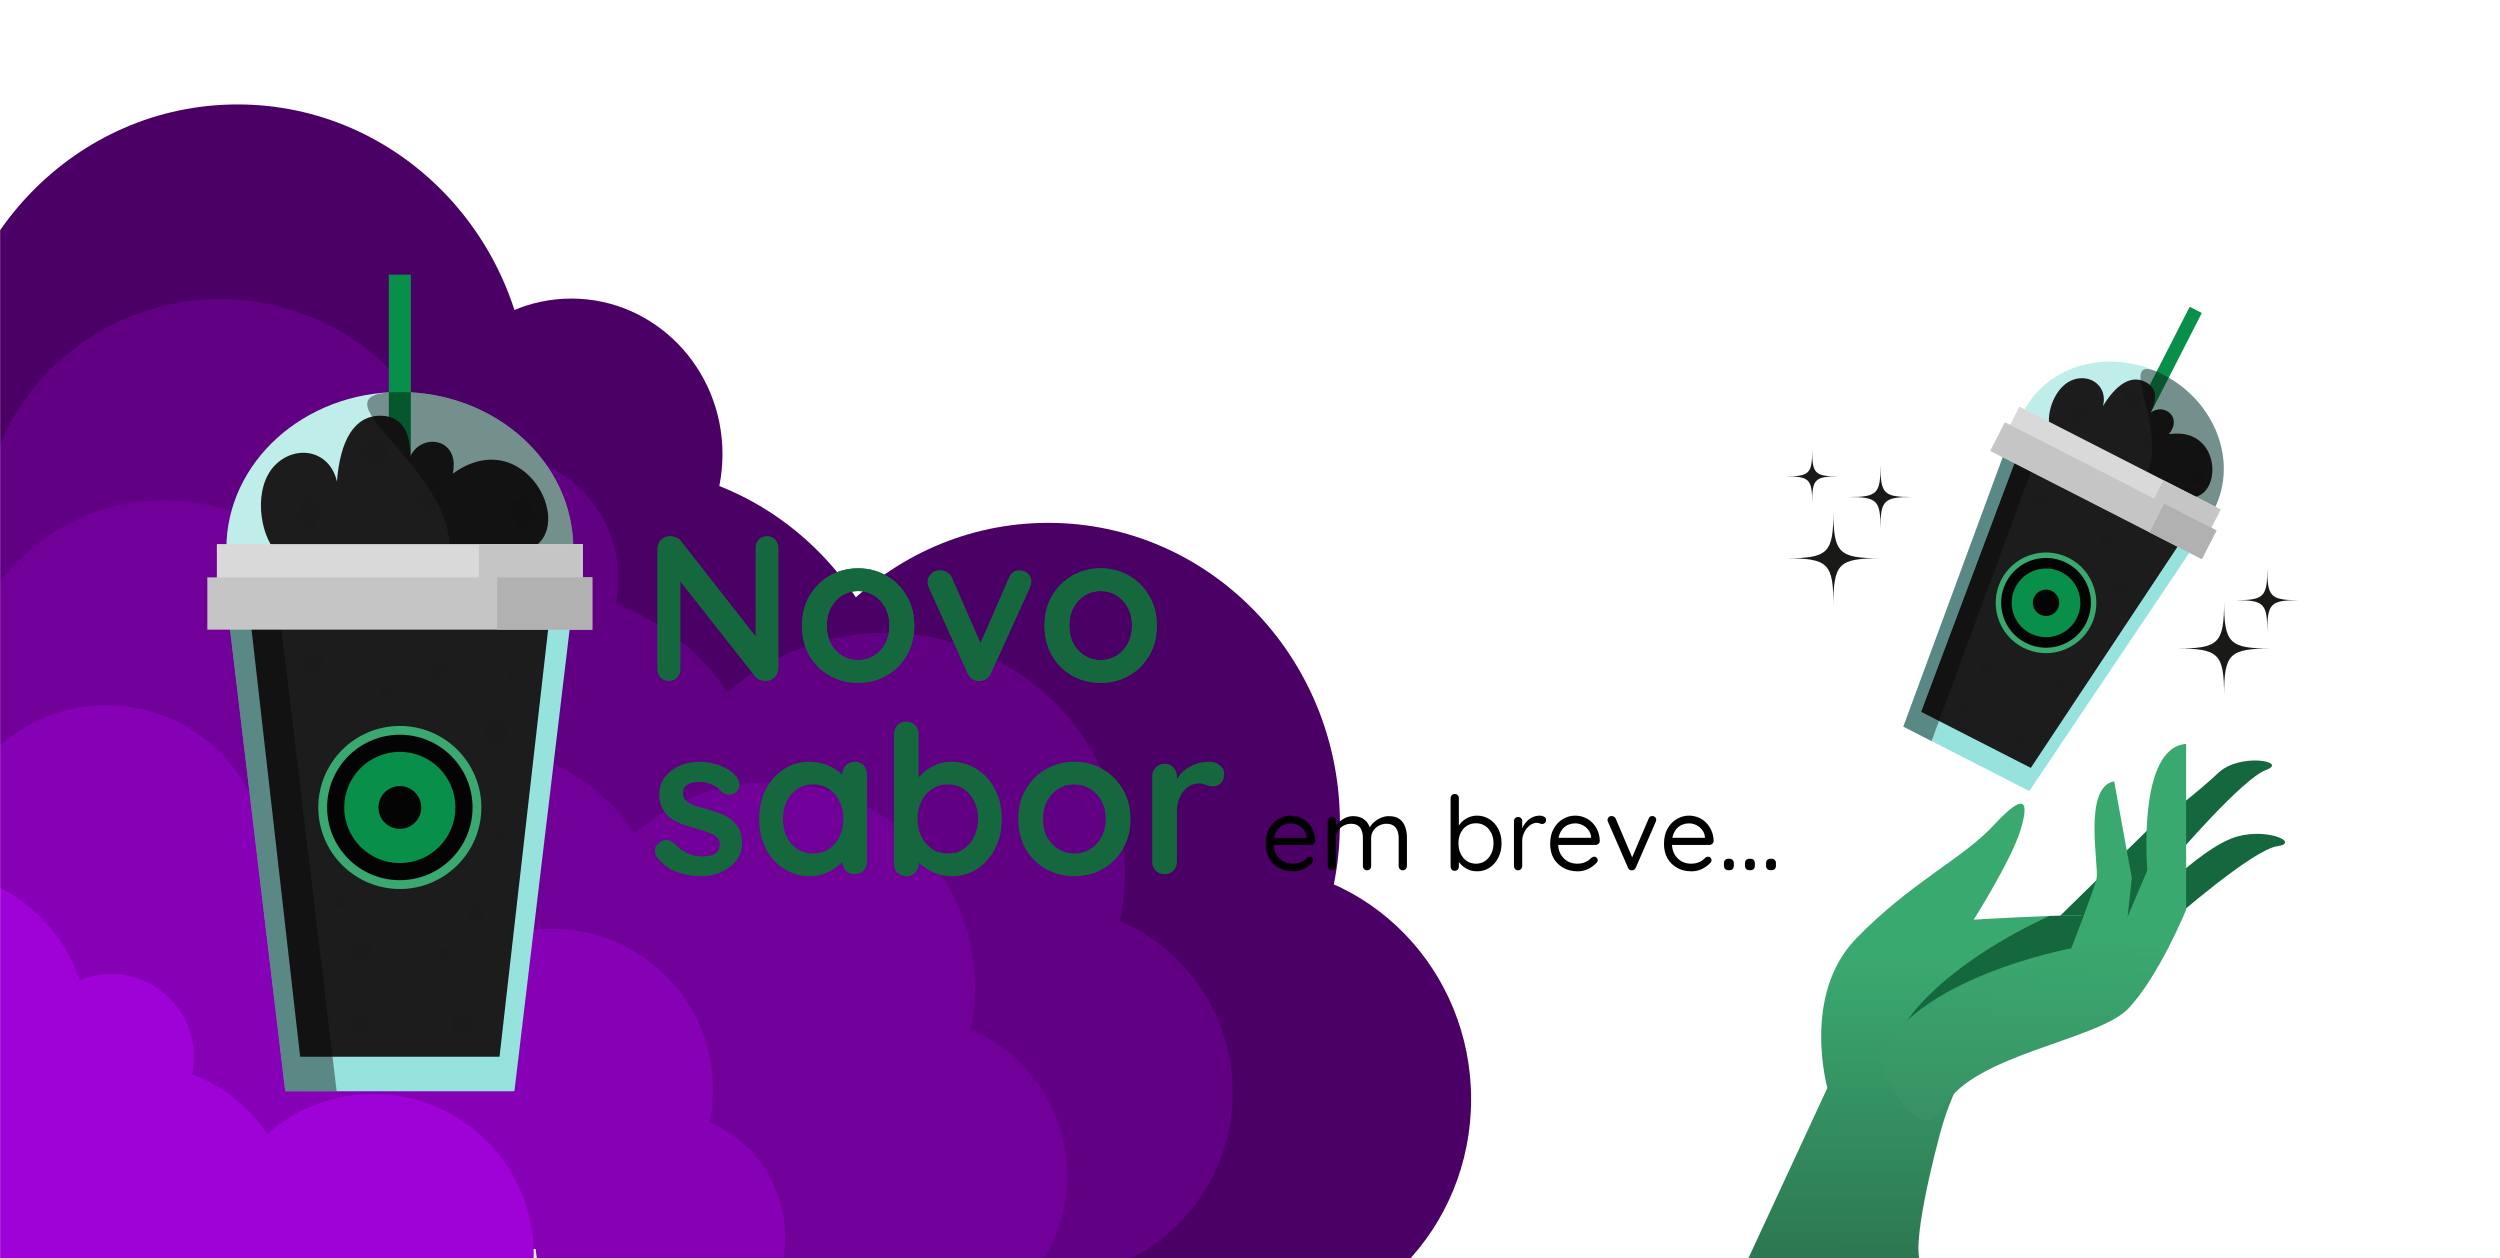 <svg width="1939" height="976" viewBox="0 0 1939 976" fill="none" xmlns="http://www.w3.org/2000/svg">
<mask id="mask0_50_2005" style="mask-type:alpha" maskUnits="userSpaceOnUse" x="0" y="0" width="1939" height="976">
<path d="M0 178H1939V976H0V178Z" fill="#F0E7C3"/>
<path d="M0 0H593.819V322H0V0Z" fill="#D9D9D9"/>
</mask>
<g mask="url(#mask0_50_2005)">
<ellipse cx="184.242" cy="313.872" rx="226.242" ry="232.872" fill="#4B0065"/>
<ellipse cx="476.812" cy="594.442" rx="226.242" ry="232.872" fill="#4B0065"/>
<path d="M1039.24 638.397C1039.24 767.009 937.945 871.27 812.995 871.27C688.045 871.27 586.753 767.009 586.753 638.397C586.753 509.785 688.045 405.525 812.995 405.525C937.945 405.525 1039.24 509.785 1039.24 638.397Z" fill="#4B0065"/>
<path d="M1141 852.565C1141 952.769 1062.08 1034 964.731 1034C867.381 1034 788.462 952.769 788.462 852.565C788.462 752.362 867.381 671.131 964.731 671.131C1062.08 671.131 1141 752.362 1141 852.565Z" fill="#4B0065"/>
<path d="M560.363 352.217C560.363 418.847 507.886 472.861 443.153 472.861C378.42 472.861 325.944 418.847 325.944 352.217C325.944 285.587 378.42 231.572 443.153 231.572C507.886 231.572 560.363 285.587 560.363 352.217Z" fill="#4B0065"/>
<circle cx="170.698" cy="417.698" r="185.698" fill="#610083"/>
<circle cx="410.838" cy="641.431" r="185.698" fill="#610083"/>
<path d="M872.473 676.482C872.473 779.041 789.333 862.18 686.775 862.18C584.217 862.18 501.077 779.041 501.077 676.482C501.077 573.924 584.217 490.784 686.775 490.784C789.333 490.784 872.473 573.924 872.473 676.482Z" fill="#610083"/>
<path d="M956 847.265C956 927.17 891.224 991.945 811.32 991.945C731.415 991.945 666.639 927.17 666.639 847.265C666.639 767.36 731.415 702.584 811.32 702.584C891.224 702.584 956 767.36 956 847.265Z" fill="#610083"/>
<path d="M479.416 448.275C479.416 501.407 436.344 544.48 383.211 544.48C330.079 544.48 287.006 501.407 287.006 448.275C287.006 395.142 330.079 352.07 383.211 352.07C436.344 352.07 479.416 395.142 479.416 448.275Z" fill="#610083"/>
<circle cx="127.077" cy="547.077" r="159.077" fill="#700098"/>
<circle cx="360.79" cy="735.735" r="159.077" fill="#700098"/>
<path d="M756.246 765.761C756.246 853.617 685.025 924.838 597.169 924.838C509.314 924.838 438.093 853.617 438.093 765.761C438.093 677.906 509.314 606.685 597.169 606.685C685.025 606.685 756.246 677.906 756.246 765.761Z" fill="#700098"/>
<path d="M827.798 912.061C827.798 980.51 772.309 1036 703.859 1036C635.409 1036 579.92 980.51 579.92 912.061C579.92 843.611 635.409 788.122 703.859 788.122C772.309 788.122 827.798 843.611 827.798 912.061Z" fill="#700098"/>
<path d="M419.537 570.27C419.537 615.785 382.64 652.683 337.124 652.683C291.609 652.683 254.711 615.785 254.711 570.27C254.711 524.754 291.609 487.857 337.124 487.857C382.64 487.857 419.537 524.754 419.537 570.27Z" fill="#700098"/>
<circle cx="82.5" cy="671.5" r="124.5" fill="#8600B6"/>
<circle cx="243.5" cy="821.5" r="124.5" fill="#8600B6"/>
<path d="M553 845C553 913.759 497.259 969.5 428.5 969.5C359.741 969.5 304 913.759 304 845C304 776.241 359.741 720.5 428.5 720.5C497.259 720.5 553 776.241 553 845Z" fill="#8600B6"/>
<path d="M609 959.5C609 1013.07 565.572 1056.5 512 1056.5C458.428 1056.5 415 1013.07 415 959.5C415 905.928 458.428 862.5 512 862.5C565.572 862.5 609 905.928 609 959.5Z" fill="#8600B6"/>
<path d="M289.478 692C289.478 727.622 260.6 756.5 224.978 756.5C189.355 756.5 160.478 727.622 160.478 692C160.478 656.378 189.355 627.5 224.978 627.5C260.6 627.5 289.478 656.378 289.478 692Z" fill="#8600B6"/>
<circle cx="-56.5" cy="799.5" r="124.5" fill="#9F02D7"/>
<circle cx="104.5" cy="949.5" r="124.5" fill="#9F02D7"/>
<path d="M414 973C414 1041.76 358.259 1097.5 289.5 1097.5C220.741 1097.5 165 1041.76 165 973C165 904.241 220.741 848.5 289.5 848.5C358.259 848.5 414 904.241 414 973Z" fill="#9F02D7"/>
<path d="M150.478 820C150.478 855.622 121.6 884.5 85.978 884.5C50.355 884.5 21.478 855.622 21.478 820C21.478 784.378 50.355 755.5 85.978 755.5C121.6 755.5 150.478 784.378 150.478 820Z" fill="#9F02D7"/>
</g>
<path fill-rule="evenodd" clip-rule="evenodd" d="M175.562 425.692C175.562 358.508 235.797 304.049 310.109 304.049C384.422 304.049 444.657 358.512 444.657 425.692" fill="#BFEEEA"/>
<path d="M318.648 213.047L301.568 213.047L301.568 581.67L318.648 581.67L318.648 213.047Z" fill="#088F4A"/>
<path fill-rule="evenodd" clip-rule="evenodd" d="M214.034 427.985C201.205 413.602 196.336 378.385 213.118 361.012C229.095 344.483 255.726 348.866 261.338 373.529C263.742 341.677 274.801 321.863 295.815 322.464C308.28 322.822 318.267 330.408 318.267 354.04C326.694 335.3 357.124 339.601 351.138 367.366C411.267 324.219 455.213 423.583 399.883 428.721" fill="#1C1C1C"/>
<path d="M302.28 353.229C303.407 354.927 302.928 357.214 301.229 358.334L293.531 363.397C291.826 364.517 289.543 364.041 288.423 362.342L279.818 349.253C278.698 347.552 279.171 345.268 280.869 344.148L288.567 339.085C290.272 337.965 292.556 338.438 293.673 340.14L302.28 353.229Z" fill="#1B1B1B"/>
<path d="M416.652 401.426C417.477 403.282 416.639 405.464 414.783 406.288L406.353 410.027C404.493 410.852 402.318 410.011 401.487 408.151L395.136 393.83C394.312 391.967 395.153 389.789 397.009 388.964L405.436 385.229C407.296 384.404 409.474 385.245 410.298 387.108L416.652 401.426Z" fill="#1B1B1B"/>
<path d="M245.239 407.113C244.684 409.074 242.65 410.211 240.692 409.659L231.822 407.152C229.864 406.597 228.727 404.56 229.279 402.599L233.54 387.522C234.095 385.564 236.132 384.427 238.09 384.979L246.958 387.486C248.922 388.038 250.059 390.078 249.5 392.036L245.239 407.113Z" fill="#1B1B1B"/>
<path d="M337.789 394.875C336.689 396.59 334.412 397.086 332.697 395.985L324.94 391.008C323.228 389.91 322.729 387.627 323.836 385.912L332.296 372.731C333.397 371.016 335.673 370.52 337.392 371.617L345.145 376.595C346.854 377.695 347.35 379.975 346.252 381.69L337.789 394.875Z" fill="#1B1B1B"/>
<path d="M221.512 372.586C227.458 372.586 227.458 363.371 221.512 363.371C215.572 363.371 215.572 372.586 221.512 372.586Z" fill="#1C1C1C"/>
<path d="M306.755 412.215C312.702 412.215 312.702 402.999 306.755 402.999C300.815 402.999 300.815 412.215 306.755 412.215Z" fill="#1C1C1C"/>
<path d="M383.703 382.265C389.646 382.265 389.646 373.05 383.703 373.05C377.76 373.05 377.76 382.265 383.703 382.265Z" fill="#1C1C1C"/>
<path d="M277.265 397.007C289.152 397.007 289.152 378.576 277.265 378.576C265.379 378.576 265.379 397.007 277.265 397.007Z" fill="#1C1C1C"/>
<path d="M371.268 417.284C383.151 417.284 383.151 398.853 371.268 398.853C359.374 398.853 359.374 417.284 371.268 417.284Z" fill="#1C1C1C"/>
<path opacity="0.4" fill-rule="evenodd" clip-rule="evenodd" d="M348.815 425.692C348.815 358.508 235.797 304.049 310.11 304.049C384.422 304.049 444.657 358.512 444.657 425.692" fill="#040404"/>
<path fill-rule="evenodd" clip-rule="evenodd" d="M398.98 846.369L221.239 846.369L177.369 479.51L442.843 479.51L398.98 846.369Z" fill="#95E3DC"/>
<path fill-rule="evenodd" clip-rule="evenodd" d="M387.425 819.606L232.784 819.606L194.627 484.156L425.592 484.156L387.425 819.606Z" fill="#1C1C1C"/>
<path opacity="0.4" fill-rule="evenodd" clip-rule="evenodd" d="M261.111 846.369L221.239 846.369L177.369 479.51L217.244 479.51L261.111 846.369Z" fill="#040404"/>
<path d="M452.029 422.006L168.193 422.006L168.193 451.495L452.029 451.495L452.029 422.006Z" fill="#D9D9D9"/>
<path d="M452.026 422.006L371.432 422.006L371.432 451.495L452.026 451.495L452.026 422.006Z" fill="#C5C5C5"/>
<path d="M459.405 447.806L160.814 447.806L160.814 488.358L459.405 488.358L459.405 447.806Z" fill="#C5C5C5"/>
<path d="M459.402 447.806L385.556 447.806L385.556 488.358L459.402 488.358L459.402 447.806Z" fill="#B1B1B1"/>
<path fill-rule="evenodd" clip-rule="evenodd" d="M310.11 686.09C277.124 686.09 250.289 659.255 250.289 626.273C250.289 593.287 277.124 566.452 310.11 566.452C343.092 566.452 369.927 593.287 369.927 626.273C369.927 659.258 343.092 686.09 310.11 686.09Z" fill="#040404"/>
<path d="M310.11 569.869C341.255 569.869 366.51 595.121 366.51 626.273C366.51 657.425 341.255 682.67 310.11 682.67C278.957 682.67 253.709 657.422 253.709 626.273C253.709 595.124 278.957 569.869 310.11 569.869ZM310.11 563.032C275.242 563.032 246.872 591.401 246.872 626.273C246.872 661.141 275.238 689.507 310.11 689.507C344.978 689.507 373.347 661.141 373.347 626.273C373.347 591.405 344.978 563.032 310.11 563.032Z" fill="#3AA970"/>
<path fill-rule="evenodd" clip-rule="evenodd" d="M353.234 626.273C353.234 650.089 333.919 669.4 310.11 669.4C286.297 669.4 266.976 650.089 266.976 626.273C266.976 602.454 286.297 583.142 310.11 583.142C333.919 583.145 353.234 602.454 353.234 626.273Z" fill="#088F4A"/>
<path fill-rule="evenodd" clip-rule="evenodd" d="M310.11 641.583C301.666 641.583 294.796 634.716 294.796 626.273C294.796 617.829 301.666 610.959 310.11 610.959C318.55 610.959 325.42 617.829 325.42 626.273C325.42 634.716 318.55 641.583 310.11 641.583Z" fill="#040404"/>
<path d="M310.11 612.238C317.847 612.238 324.142 618.536 324.142 626.273C324.142 634.01 317.847 640.305 310.11 640.305C302.369 640.305 296.074 634.01 296.074 626.273C296.074 618.536 302.369 612.238 310.11 612.238ZM310.11 609.688C300.947 609.688 293.522 617.116 293.522 626.276C293.522 635.433 300.947 642.861 310.11 642.861C319.266 642.861 326.695 635.433 326.695 626.276C326.695 617.113 319.266 609.688 310.11 609.688Z" fill="#040404"/>
<path d="M243.074 522.687C254.961 522.687 254.961 504.256 243.074 504.256C231.194 504.256 231.194 522.687 243.074 522.687Z" fill="#1B1B1B"/>
<path d="M384.567 576.676C396.453 576.676 396.453 558.245 384.567 558.245C372.68 558.242 372.68 576.676 384.567 576.676Z" fill="#1B1B1B"/>
<path d="M280.298 745.924C292.181 745.924 292.181 727.497 280.298 727.497C268.405 727.497 268.405 745.924 280.298 745.924Z" fill="#1B1B1B"/>
<path d="M358.504 801.947C370.387 801.947 370.387 783.516 358.504 783.516C346.617 783.516 346.617 801.947 358.504 801.947Z" fill="#1B1B1B"/>
<path d="M369.677 715.866C378.591 715.866 378.591 702.041 369.677 702.041C360.761 702.041 360.761 715.866 369.677 715.866Z" fill="#1B1B1B"/>
<path d="M339.889 527.829C348.802 527.829 348.802 514.007 339.889 514.007C330.969 514.007 330.969 527.829 339.889 527.829Z" fill="#1B1B1B"/>
<path d="M278.448 801.504C287.365 801.504 287.365 787.678 278.448 787.678C269.535 787.678 269.535 801.504 278.448 801.504Z" fill="#1B1B1B"/>
<path d="M343.404 743.496C349.351 743.496 349.351 734.281 343.404 734.281C337.461 734.281 337.461 743.496 343.404 743.496Z" fill="#1B1B1B"/>
<path d="M254.245 568.344C260.191 568.344 260.191 559.129 254.245 559.129C248.301 559.129 248.301 568.344 254.245 568.344Z" fill="#1B1B1B"/>
<path d="M298.933 540.418C304.876 540.418 304.876 531.203 298.933 531.203C292.986 531.203 292.986 540.418 298.933 540.418Z" fill="#1B1B1B"/>
<path d="M397.6 527.388C403.543 527.388 403.543 518.17 397.6 518.17C391.653 518.17 391.653 527.388 397.6 527.388Z" fill="#1B1B1B"/>
<path d="M388.293 653.982C394.236 653.982 394.236 644.766 388.293 644.766C382.346 644.766 382.346 653.982 388.293 653.982Z" fill="#1B1B1B"/>
<path d="M310.103 786.167C316.047 786.167 316.047 776.952 310.103 776.952C304.153 776.955 304.153 786.167 310.103 786.167Z" fill="#1B1B1B"/>
<path d="M263.552 704.252C269.499 704.252 269.499 695.033 263.552 695.033C257.612 695.033 257.612 704.252 263.552 704.252Z" fill="#1B1B1B"/>
<path fill-rule="evenodd" clip-rule="evenodd" d="M1569.29 319.464C1588.16 282.525 1636.58 269.508 1677.44 290.389C1718.3 311.27 1736.12 358.139 1717.24 395.076" fill="#BFEEEA"/>
<path d="M1707.71 242.754L1698.32 237.954L1594.74 440.629L1604.13 445.428L1707.71 242.754Z" fill="#088F4A"/>
<path fill-rule="evenodd" clip-rule="evenodd" d="M1589.79 331.535C1586.78 320.022 1594 299.291 1608.11 294.454C1621.54 289.856 1634.95 299.749 1631.1 314.886C1641.38 298.049 1653.02 290.262 1664.41 296.497C1671.16 300.196 1674.52 307.174 1667.88 320.167C1677.78 312.231 1693.3 323.146 1682.21 336.73C1727.39 329.902 1723.64 396.882 1691.77 384.161" fill="#1C1C1C"/>
<path d="M1659.32 315.229C1659.46 316.479 1658.56 317.602 1657.31 317.74L1651.65 318.361C1650.4 318.498 1649.28 317.594 1649.14 316.346L1648.09 306.731C1647.95 305.481 1648.85 304.358 1650.1 304.22L1655.75 303.599C1657.01 303.462 1658.13 304.364 1658.26 305.613L1659.32 315.229Z" fill="#1B1B1B"/>
<path d="M1708.66 373.865C1708.59 375.118 1707.52 376.082 1706.27 376.013L1700.58 375.7C1699.33 375.631 1698.37 374.558 1698.43 373.302L1698.96 363.643C1699.03 362.387 1700.11 361.426 1701.36 361.494L1707.04 361.808C1708.3 361.877 1709.26 362.952 1709.19 364.208L1708.66 373.865Z" fill="#1B1B1B"/>
<path d="M1612.82 328.827C1611.96 329.75 1610.52 329.803 1609.6 328.95L1605.43 325.079C1604.51 324.223 1604.46 322.784 1605.31 321.861L1611.89 314.768C1612.74 313.848 1614.18 313.795 1615.11 314.649L1619.28 318.519C1620.2 319.374 1620.25 320.815 1619.4 321.735L1612.82 328.827Z" fill="#1B1B1B"/>
<path d="M1667.14 348.104C1666.05 348.737 1664.66 348.371 1664.03 347.283L1661.16 342.367C1660.53 341.283 1660.9 339.887 1661.99 339.255L1670.34 334.385C1671.43 333.752 1672.82 334.119 1673.46 335.205L1676.32 340.12C1676.95 341.205 1676.58 342.598 1675.5 343.233L1667.14 348.104Z" fill="#1B1B1B"/>
<path d="M1609.47 303.177C1612.74 304.848 1615.33 299.781 1612.06 298.11C1608.8 296.441 1606.21 301.508 1609.47 303.177Z" fill="#1C1C1C"/>
<path d="M1645.21 348.918C1648.48 350.589 1651.06 345.522 1647.8 343.851C1644.53 342.182 1641.94 347.249 1645.21 348.918Z" fill="#1C1C1C"/>
<path d="M1695.93 354.072C1699.2 355.742 1701.79 350.675 1698.52 349.005C1695.25 347.335 1692.66 352.402 1695.93 354.072Z" fill="#1C1C1C"/>
<path d="M1633.26 332.27C1639.8 335.61 1644.98 325.476 1638.44 322.136C1631.91 318.796 1626.73 328.93 1633.26 332.27Z" fill="#1C1C1C"/>
<path d="M1679.25 369.832C1685.78 373.171 1690.96 363.037 1684.43 359.698C1677.89 356.356 1672.71 366.49 1679.25 369.832Z" fill="#1C1C1C"/>
<path opacity="0.4" fill-rule="evenodd" clip-rule="evenodd" d="M1664.54 368.145C1683.42 331.207 1636.58 269.508 1677.44 290.389C1718.3 311.27 1736.12 358.139 1717.24 395.076" fill="#040404"/>
<path fill-rule="evenodd" clip-rule="evenodd" d="M1573.92 613.536L1476.2 563.593L1555.16 349.562L1701.12 424.156L1573.92 613.536Z" fill="#95E3DC"/>
<path fill-rule="evenodd" clip-rule="evenodd" d="M1575.09 595.574L1490.06 552.122L1563.34 356.965L1690.33 421.863L1575.09 595.574Z" fill="#1C1C1C"/>
<path opacity="0.4" fill-rule="evenodd" clip-rule="evenodd" d="M1498.12 574.797L1476.2 563.593L1555.16 349.562L1577.08 360.766L1498.12 574.797Z" fill="#040404"/>
<path d="M1722.33 395.121L1566.27 315.366L1557.98 331.58L1714.04 411.335L1722.33 395.121Z" fill="#D9D9D9"/>
<path d="M1722.33 395.12L1678.01 372.474L1669.73 388.688L1714.04 411.334L1722.33 395.12Z" fill="#C5C5C5"/>
<path d="M1719.13 411.378L1554.96 327.478L1543.57 349.774L1707.74 433.674L1719.13 411.378Z" fill="#C5C5C5"/>
<path d="M1719.13 411.377L1678.53 390.628L1667.14 412.924L1707.74 433.673L1719.13 411.377Z" fill="#B1B1B1"/>
<path fill-rule="evenodd" clip-rule="evenodd" d="M1570.09 500.441C1551.96 491.172 1544.74 468.878 1554.01 450.744C1563.28 432.608 1585.58 425.393 1603.71 434.662C1621.85 443.93 1629.06 466.224 1619.79 484.36C1610.52 502.496 1588.23 509.708 1570.09 500.441Z" fill="#040404"/>
<path d="M1602.75 436.541C1619.88 445.292 1626.67 466.272 1617.91 483.4C1609.16 500.528 1588.18 507.312 1571.06 498.56C1553.93 489.807 1547.14 468.831 1555.89 451.704C1564.64 434.578 1585.62 427.787 1602.75 436.541ZM1604.67 432.781C1585.5 422.984 1561.93 430.611 1552.13 449.783C1542.34 468.954 1549.96 492.521 1569.13 502.319C1588.31 512.117 1611.87 504.492 1621.67 485.321C1631.47 466.15 1623.84 442.579 1604.67 432.781Z" fill="#3AA970"/>
<path fill-rule="evenodd" clip-rule="evenodd" d="M1610.61 479.67C1603.92 492.764 1587.87 497.955 1574.78 491.264C1561.69 484.573 1556.49 468.527 1563.19 455.432C1569.88 442.336 1585.93 437.147 1599.02 443.838C1612.11 450.53 1617.31 466.573 1610.61 479.67Z" fill="#088F4A"/>
<path fill-rule="evenodd" clip-rule="evenodd" d="M1582.6 475.97C1577.96 473.597 1576.11 467.892 1578.48 463.249C1580.86 458.607 1586.56 456.76 1591.21 459.133C1595.85 461.504 1597.69 467.212 1595.32 471.854C1592.95 476.496 1587.24 478.341 1582.6 475.97Z" fill="#040404"/>
<path d="M1590.85 459.835C1595.1 462.01 1596.79 467.241 1594.62 471.495C1592.44 475.749 1587.21 477.441 1582.96 475.267C1578.7 473.092 1577.01 467.863 1579.19 463.609C1581.36 459.355 1586.59 457.661 1590.85 459.835ZM1591.56 458.434C1586.52 455.859 1580.35 457.857 1577.78 462.893C1575.21 467.927 1577.2 474.098 1582.24 476.673C1587.28 479.245 1593.45 477.248 1596.02 472.214C1598.59 467.176 1596.6 461.007 1591.56 458.434Z" fill="#040404"/>
<path d="M1579.15 391.763C1585.69 395.103 1590.87 384.969 1584.33 381.629C1577.8 378.291 1572.62 388.425 1579.15 391.763Z" fill="#1B1B1B"/>
<path d="M1641.78 461.205C1648.31 464.545 1653.49 454.411 1646.96 451.071C1640.42 447.729 1635.24 457.865 1641.78 461.205Z" fill="#1B1B1B"/>
<path d="M1536.89 524.962C1543.42 528.301 1548.6 518.169 1542.07 514.83C1535.53 511.488 1530.35 521.62 1536.89 524.962Z" fill="#1B1B1B"/>
<path d="M1564.15 577.739C1570.68 581.078 1575.86 570.944 1569.33 567.605C1562.79 564.265 1557.61 574.399 1564.15 577.739Z" fill="#1B1B1B"/>
<path d="M1594.48 533.55C1599.38 536.054 1603.26 528.453 1598.36 525.948C1593.46 523.443 1589.58 531.044 1594.48 533.55Z" fill="#1B1B1B"/>
<path d="M1630.94 421.794C1635.84 424.298 1639.72 416.699 1634.82 414.194C1629.92 411.688 1626.03 419.287 1630.94 421.794Z" fill="#1B1B1B"/>
<path d="M1520.26 555C1525.16 557.506 1529.04 549.904 1524.14 547.399C1519.24 544.894 1515.36 552.496 1520.26 555Z" fill="#1B1B1B"/>
<path d="M1572.27 541.359C1575.54 543.03 1578.13 537.963 1574.86 536.292C1571.59 534.622 1569 539.689 1572.27 541.359Z" fill="#1B1B1B"/>
<path d="M1572.46 420.005C1575.73 421.676 1578.32 416.609 1575.05 414.938C1571.79 413.268 1569.2 418.335 1572.46 420.005Z" fill="#1B1B1B"/>
<path d="M1604.88 417.208C1608.15 418.878 1610.74 413.811 1607.47 412.141C1604.2 410.47 1601.61 415.537 1604.88 417.208Z" fill="#1B1B1B"/>
<path d="M1662.79 437.768C1666.06 439.438 1668.65 434.369 1665.38 432.699C1662.11 431.028 1659.52 436.097 1662.79 437.768Z" fill="#1B1B1B"/>
<path d="M1622.1 504.755C1625.37 506.425 1627.96 501.359 1624.69 499.689C1621.42 498.018 1618.83 503.085 1622.1 504.755Z" fill="#1B1B1B"/>
<path d="M1541.97 555.463C1545.24 557.133 1547.83 552.066 1544.56 550.396C1541.29 548.726 1538.7 553.791 1541.97 555.463Z" fill="#1B1B1B"/>
<path d="M1539.39 497.344C1542.66 499.015 1545.25 493.947 1541.98 492.276C1538.72 490.607 1536.13 495.675 1539.39 497.344Z" fill="#1B1B1B"/>
<g filter="url(#filter0_d_50_2005)">
<path d="M582.96 410C585.52 410 587.6 410.853 589.2 412.56C590.8 414.267 591.6 416.4 591.6 418.96V512.24C591.6 515.013 590.64 517.36 588.72 519.28C586.907 521.093 584.613 522 581.84 522C580.453 522 579.013 521.787 577.52 521.36C576.133 520.827 575.067 520.133 574.32 519.28L511.44 439.44L515.6 436.88V513.04C515.6 515.6 514.747 517.733 513.04 519.44C511.44 521.147 509.307 522 506.64 522C504.08 522 502 521.147 500.4 519.44C498.8 517.733 498 515.6 498 513.04V419.76C498 416.987 498.907 414.693 500.72 412.88C502.64 410.96 504.987 410 507.76 410C509.253 410 510.8 410.32 512.4 410.96C514 411.493 515.173 412.347 515.92 413.52L576.88 491.28L574.16 493.2V418.96C574.16 416.4 574.96 414.267 576.56 412.56C578.16 410.853 580.293 410 582.96 410ZM697.096 479.28C697.096 488.027 695.123 495.76 691.176 502.48C687.336 509.093 682.11 514.267 675.496 518C668.99 521.733 661.683 523.6 653.576 523.6C645.47 523.6 638.11 521.733 631.496 518C624.99 514.267 619.763 509.093 615.816 502.48C611.976 495.76 610.056 488.027 610.056 479.28C610.056 470.533 611.976 462.853 615.816 456.24C619.763 449.52 624.99 444.293 631.496 440.56C638.11 436.72 645.47 434.8 653.576 434.8C661.683 434.8 668.99 436.72 675.496 440.56C682.11 444.293 687.336 449.52 691.176 456.24C695.123 462.853 697.096 470.533 697.096 479.28ZM677.896 479.28C677.896 473.84 676.776 469.147 674.536 465.2C672.403 461.147 669.47 458 665.736 455.76C662.11 453.52 658.056 452.4 653.576 452.4C649.096 452.4 644.99 453.52 641.256 455.76C637.63 458 634.696 461.147 632.456 465.2C630.323 469.147 629.256 473.84 629.256 479.28C629.256 484.613 630.323 489.307 632.456 493.36C634.696 497.307 637.63 500.4 641.256 502.64C644.99 504.88 649.096 506 653.576 506C658.056 506 662.11 504.88 665.736 502.64C669.47 500.4 672.403 497.307 674.536 493.36C676.776 489.307 677.896 484.613 677.896 479.28ZM716.959 436.4C718.985 436.4 720.852 436.933 722.559 438C724.265 438.96 725.545 440.453 726.399 442.48L749.919 496.24L746.399 497.84L770.399 442.64C772.212 438.373 775.039 436.347 778.879 436.56C781.545 436.56 783.679 437.413 785.279 439.12C786.985 440.72 787.839 442.747 787.839 445.2C787.839 445.947 787.679 446.747 787.359 447.6C787.145 448.453 786.879 449.253 786.559 450L756.639 515.92C754.932 519.76 752.212 521.787 748.479 522C746.452 522.32 744.479 521.947 742.559 520.88C740.745 519.813 739.359 518.16 738.399 515.92L708.639 450C708.425 449.467 708.159 448.773 707.839 447.92C707.625 447.067 707.519 446.053 707.519 444.88C707.519 442.96 708.372 441.093 710.079 439.28C711.785 437.36 714.079 436.4 716.959 436.4ZM885.221 479.28C885.221 488.027 883.248 495.76 879.301 502.48C875.461 509.093 870.235 514.267 863.621 518C857.115 521.733 849.808 523.6 841.701 523.6C833.595 523.6 826.235 521.733 819.621 518C813.115 514.267 807.888 509.093 803.941 502.48C800.101 495.76 798.181 488.027 798.181 479.28C798.181 470.533 800.101 462.853 803.941 456.24C807.888 449.52 813.115 444.293 819.621 440.56C826.235 436.72 833.595 434.8 841.701 434.8C849.808 434.8 857.115 436.72 863.621 440.56C870.235 444.293 875.461 449.52 879.301 456.24C883.248 462.853 885.221 470.533 885.221 479.28ZM866.021 479.28C866.021 473.84 864.901 469.147 862.661 465.2C860.528 461.147 857.595 458 853.861 455.76C850.235 453.52 846.181 452.4 841.701 452.4C837.221 452.4 833.115 453.52 829.381 455.76C825.755 458 822.821 461.147 820.581 465.2C818.448 469.147 817.381 473.84 817.381 479.28C817.381 484.613 818.448 489.307 820.581 493.36C822.821 497.307 825.755 500.4 829.381 502.64C833.115 504.88 837.221 506 841.701 506C846.181 506 850.235 504.88 853.861 502.64C857.595 500.4 860.528 497.307 862.661 493.36C864.901 489.307 866.021 484.613 866.021 479.28Z" fill="#15673E"/>
<path d="M582.96 410C585.52 410 587.6 410.853 589.2 412.56C590.8 414.267 591.6 416.4 591.6 418.96V512.24C591.6 515.013 590.64 517.36 588.72 519.28C586.907 521.093 584.613 522 581.84 522C580.453 522 579.013 521.787 577.52 521.36C576.133 520.827 575.067 520.133 574.32 519.28L511.44 439.44L515.6 436.88V513.04C515.6 515.6 514.747 517.733 513.04 519.44C511.44 521.147 509.307 522 506.64 522C504.08 522 502 521.147 500.4 519.44C498.8 517.733 498 515.6 498 513.04V419.76C498 416.987 498.907 414.693 500.72 412.88C502.64 410.96 504.987 410 507.76 410C509.253 410 510.8 410.32 512.4 410.96C514 411.493 515.173 412.347 515.92 413.52L576.88 491.28L574.16 493.2V418.96C574.16 416.4 574.96 414.267 576.56 412.56C578.16 410.853 580.293 410 582.96 410ZM697.096 479.28C697.096 488.027 695.123 495.76 691.176 502.48C687.336 509.093 682.11 514.267 675.496 518C668.99 521.733 661.683 523.6 653.576 523.6C645.47 523.6 638.11 521.733 631.496 518C624.99 514.267 619.763 509.093 615.816 502.48C611.976 495.76 610.056 488.027 610.056 479.28C610.056 470.533 611.976 462.853 615.816 456.24C619.763 449.52 624.99 444.293 631.496 440.56C638.11 436.72 645.47 434.8 653.576 434.8C661.683 434.8 668.99 436.72 675.496 440.56C682.11 444.293 687.336 449.52 691.176 456.24C695.123 462.853 697.096 470.533 697.096 479.28ZM677.896 479.28C677.896 473.84 676.776 469.147 674.536 465.2C672.403 461.147 669.47 458 665.736 455.76C662.11 453.52 658.056 452.4 653.576 452.4C649.096 452.4 644.99 453.52 641.256 455.76C637.63 458 634.696 461.147 632.456 465.2C630.323 469.147 629.256 473.84 629.256 479.28C629.256 484.613 630.323 489.307 632.456 493.36C634.696 497.307 637.63 500.4 641.256 502.64C644.99 504.88 649.096 506 653.576 506C658.056 506 662.11 504.88 665.736 502.64C669.47 500.4 672.403 497.307 674.536 493.36C676.776 489.307 677.896 484.613 677.896 479.28ZM716.959 436.4C718.985 436.4 720.852 436.933 722.559 438C724.265 438.96 725.545 440.453 726.399 442.48L749.919 496.24L746.399 497.84L770.399 442.64C772.212 438.373 775.039 436.347 778.879 436.56C781.545 436.56 783.679 437.413 785.279 439.12C786.985 440.72 787.839 442.747 787.839 445.2C787.839 445.947 787.679 446.747 787.359 447.6C787.145 448.453 786.879 449.253 786.559 450L756.639 515.92C754.932 519.76 752.212 521.787 748.479 522C746.452 522.32 744.479 521.947 742.559 520.88C740.745 519.813 739.359 518.16 738.399 515.92L708.639 450C708.425 449.467 708.159 448.773 707.839 447.92C707.625 447.067 707.519 446.053 707.519 444.88C707.519 442.96 708.372 441.093 710.079 439.28C711.785 437.36 714.079 436.4 716.959 436.4ZM885.221 479.28C885.221 488.027 883.248 495.76 879.301 502.48C875.461 509.093 870.235 514.267 863.621 518C857.115 521.733 849.808 523.6 841.701 523.6C833.595 523.6 826.235 521.733 819.621 518C813.115 514.267 807.888 509.093 803.941 502.48C800.101 495.76 798.181 488.027 798.181 479.28C798.181 470.533 800.101 462.853 803.941 456.24C807.888 449.52 813.115 444.293 819.621 440.56C826.235 436.72 833.595 434.8 841.701 434.8C849.808 434.8 857.115 436.72 863.621 440.56C870.235 444.293 875.461 449.52 879.301 456.24C883.248 462.853 885.221 470.533 885.221 479.28ZM866.021 479.28C866.021 473.84 864.901 469.147 862.661 465.2C860.528 461.147 857.595 458 853.861 455.76C850.235 453.52 846.181 452.4 841.701 452.4C837.221 452.4 833.115 453.52 829.381 455.76C825.755 458 822.821 461.147 820.581 465.2C818.448 469.147 817.381 473.84 817.381 479.28C817.381 484.613 818.448 489.307 820.581 493.36C822.821 497.307 825.755 500.4 829.381 502.64C833.115 504.88 837.221 506 841.701 506C846.181 506 850.235 504.88 853.861 502.64C857.595 500.4 860.528 497.307 862.661 493.36C864.901 489.307 866.021 484.613 866.021 479.28Z" fill="#15673E"/>
</g>
<g filter="url(#filter1_d_50_2005)">
<path d="M497.44 658.72C496.373 657.227 495.893 655.307 496 652.96C496.107 650.613 497.493 648.587 500.16 646.88C501.867 645.813 503.68 645.387 505.6 645.6C507.52 645.707 509.387 646.667 511.2 648.48C514.293 651.573 517.547 653.973 520.96 655.68C524.373 657.387 528.64 658.24 533.76 658.24C535.36 658.133 537.12 657.92 539.04 657.6C540.96 657.173 542.613 656.32 544 655.04C545.493 653.653 546.24 651.573 546.24 648.8C546.24 646.453 545.44 644.587 543.84 643.2C542.24 641.813 540.107 640.64 537.44 639.68C534.88 638.72 532 637.813 528.8 636.96C525.493 636 522.08 634.933 518.56 633.76C515.147 632.587 512 631.093 509.12 629.28C506.24 627.36 503.893 624.853 502.08 621.76C500.267 618.667 499.36 614.773 499.36 610.08C499.36 604.747 500.853 600.213 503.84 596.48C506.827 592.747 510.667 589.867 515.36 587.84C520.16 585.813 525.173 584.8 530.4 584.8C533.707 584.8 537.173 585.227 540.8 586.08C544.427 586.827 547.893 588.107 551.2 589.92C554.507 591.627 557.28 593.92 559.52 596.8C560.693 598.4 561.387 600.32 561.6 602.56C561.813 604.8 560.8 606.827 558.56 608.64C556.96 609.92 555.093 610.507 552.96 610.4C550.827 610.187 549.067 609.44 547.68 608.16C545.867 605.813 543.413 603.947 540.32 602.56C537.333 601.173 533.867 600.48 529.92 600.48C528.32 600.48 526.56 600.693 524.64 601.12C522.827 601.44 521.227 602.24 519.84 603.52C518.453 604.693 517.76 606.613 517.76 609.28C517.76 611.733 518.56 613.707 520.16 615.2C521.76 616.587 523.893 617.76 526.56 618.72C529.333 619.573 532.267 620.427 535.36 621.28C538.56 622.133 541.813 623.147 545.12 624.32C548.427 625.493 551.467 627.04 554.24 628.96C557.013 630.88 559.253 633.387 560.96 636.48C562.667 639.467 563.52 643.307 563.52 648C563.52 653.44 561.92 658.08 558.72 661.92C555.52 665.76 551.52 668.693 546.72 670.72C541.92 672.64 537.013 673.6 532 673.6C525.707 673.6 519.413 672.533 513.12 670.4C506.827 668.16 501.6 664.267 497.44 658.72ZM650.918 584.8C653.691 584.8 655.984 585.707 657.798 587.52C659.611 589.333 660.518 591.68 660.518 594.56V662.24C660.518 665.013 659.611 667.36 657.798 669.28C655.984 671.093 653.691 672 650.918 672C648.144 672 645.851 671.093 644.038 669.28C642.224 667.36 641.318 665.013 641.318 662.24V654.4L644.838 655.84C644.838 657.227 644.091 658.933 642.598 660.96C641.104 662.88 639.078 664.8 636.518 666.72C633.958 668.64 630.918 670.293 627.398 671.68C623.984 672.96 620.251 673.6 616.198 673.6C608.838 673.6 602.171 671.733 596.198 668C590.224 664.16 585.478 658.933 581.958 652.32C578.544 645.6 576.838 637.92 576.838 629.28C576.838 620.533 578.544 612.853 581.958 606.24C585.478 599.52 590.171 594.293 596.038 590.56C601.904 586.72 608.411 584.8 615.558 584.8C620.144 584.8 624.358 585.493 628.198 586.88C632.038 588.267 635.344 590.027 638.118 592.16C640.998 594.293 643.184 596.48 644.678 598.72C646.278 600.853 647.078 602.667 647.078 604.16L641.318 606.24V594.56C641.318 591.787 642.224 589.493 644.038 587.68C645.851 585.76 648.144 584.8 650.918 584.8ZM618.598 656C623.291 656 627.398 654.827 630.918 652.48C634.438 650.133 637.158 646.933 639.078 642.88C641.104 638.827 642.118 634.293 642.118 629.28C642.118 624.16 641.104 619.573 639.078 615.52C637.158 611.467 634.438 608.267 630.918 605.92C627.398 603.573 623.291 602.4 618.598 602.4C614.011 602.4 609.958 603.573 606.438 605.92C602.918 608.267 600.144 611.467 598.118 615.52C596.198 619.573 595.238 624.16 595.238 629.28C595.238 634.293 596.198 638.827 598.118 642.88C600.144 646.933 602.918 650.133 606.438 652.48C609.958 654.827 614.011 656 618.598 656ZM725.626 584.8C733.093 584.8 739.76 586.72 745.626 590.56C751.6 594.293 756.293 599.467 759.706 606.08C763.226 612.693 764.986 620.373 764.986 629.12C764.986 637.867 763.226 645.6 759.706 652.32C756.293 658.933 751.653 664.16 745.786 668C740.026 671.733 733.52 673.6 726.266 673.6C722 673.6 718 672.907 714.266 671.52C710.533 670.133 707.226 668.373 704.346 666.24C701.573 664.107 699.386 661.973 697.786 659.84C696.293 657.6 695.546 655.733 695.546 654.24L700.506 652.16V663.84C700.506 666.613 699.6 668.96 697.786 670.88C695.973 672.693 693.68 673.6 690.906 673.6C688.133 673.6 685.84 672.693 684.026 670.88C682.213 669.067 681.306 666.72 681.306 663.84V563.36C681.306 560.587 682.213 558.293 684.026 556.48C685.84 554.56 688.133 553.6 690.906 553.6C693.68 553.6 695.973 554.56 697.786 556.48C699.6 558.293 700.506 560.587 700.506 563.36V604L697.786 602.56C697.786 601.173 698.533 599.52 700.026 597.6C701.52 595.573 703.546 593.6 706.106 591.68C708.666 589.653 711.6 588 714.906 586.72C718.32 585.44 721.893 584.8 725.626 584.8ZM723.226 602.4C718.533 602.4 714.426 603.573 710.906 605.92C707.386 608.267 704.613 611.467 702.586 615.52C700.666 619.467 699.706 624 699.706 629.12C699.706 634.133 700.666 638.72 702.586 642.88C704.613 646.933 707.386 650.133 710.906 652.48C714.426 654.827 718.533 656 723.226 656C727.92 656 731.973 654.827 735.386 652.48C738.906 650.133 741.626 646.933 743.546 642.88C745.573 638.72 746.586 634.133 746.586 629.12C746.586 624 745.573 619.467 743.546 615.52C741.626 611.467 738.906 608.267 735.386 605.92C731.973 603.573 727.92 602.4 723.226 602.4ZM864.815 629.28C864.815 638.027 862.842 645.76 858.895 652.48C855.055 659.093 849.828 664.267 843.215 668C836.708 671.733 829.402 673.6 821.295 673.6C813.188 673.6 805.828 671.733 799.215 668C792.708 664.267 787.482 659.093 783.535 652.48C779.695 645.76 777.775 638.027 777.775 629.28C777.775 620.533 779.695 612.853 783.535 606.24C787.482 599.52 792.708 594.293 799.215 590.56C805.828 586.72 813.188 584.8 821.295 584.8C829.402 584.8 836.708 586.72 843.215 590.56C849.828 594.293 855.055 599.52 858.895 606.24C862.842 612.853 864.815 620.533 864.815 629.28ZM845.615 629.28C845.615 623.84 844.495 619.147 842.255 615.2C840.122 611.147 837.188 608 833.455 605.76C829.828 603.52 825.775 602.4 821.295 602.4C816.815 602.4 812.708 603.52 808.975 605.76C805.348 608 802.415 611.147 800.175 615.2C798.042 619.147 796.975 623.84 796.975 629.28C796.975 634.613 798.042 639.307 800.175 643.36C802.415 647.307 805.348 650.4 808.975 652.64C812.708 654.88 816.815 656 821.295 656C825.775 656 829.828 654.88 833.455 652.64C837.188 650.4 840.122 647.307 842.255 643.36C844.495 639.307 845.615 634.613 845.615 629.28ZM891.219 672C888.445 672 886.152 671.093 884.339 669.28C882.525 667.36 881.619 665.013 881.619 662.24V596.16C881.619 593.387 882.525 591.093 884.339 589.28C886.152 587.36 888.445 586.4 891.219 586.4C893.992 586.4 896.285 587.36 898.099 589.28C899.912 591.093 900.819 593.387 900.819 596.16V611.2L899.699 600.48C900.872 597.92 902.365 595.68 904.179 593.76C906.099 591.733 908.232 590.08 910.579 588.8C912.925 587.413 915.432 586.4 918.099 585.76C920.765 585.12 923.432 584.8 926.099 584.8C929.299 584.8 931.965 585.707 934.099 587.52C936.339 589.333 937.459 591.467 937.459 593.92C937.459 597.44 936.552 600 934.739 601.6C932.925 603.093 930.952 603.84 928.819 603.84C926.792 603.84 924.925 603.467 923.219 602.72C921.619 601.973 919.752 601.6 917.619 601.6C915.699 601.6 913.725 602.08 911.699 603.04C909.779 603.893 907.965 605.28 906.259 607.2C904.659 609.12 903.325 611.52 902.259 614.4C901.299 617.173 900.819 620.48 900.819 624.32V662.24C900.819 665.013 899.912 667.36 898.099 669.28C896.285 671.093 893.992 672 891.219 672Z" fill="#15673E"/>
</g>
<path d="M1003.04 675.8C998.774 675.8 995.04 674.893 991.84 673.08C988.64 671.267 986.134 668.787 984.32 665.64C982.56 662.44 981.68 658.76 981.68 654.6C981.68 649.96 982.587 646.013 984.4 642.76C986.267 639.453 988.667 636.947 991.6 635.24C994.587 633.48 997.734 632.6 1001.04 632.6C1003.49 632.6 1005.87 633.053 1008.16 633.96C1010.45 634.867 1012.48 636.2 1014.24 637.96C1016 639.667 1017.41 641.747 1018.48 644.2C1019.55 646.6 1020.11 649.293 1020.16 652.28C1020.16 653.133 1019.84 653.853 1019.2 654.44C1018.56 655.027 1017.81 655.32 1016.96 655.32H985.36L983.92 649.8H1014.72L1013.44 650.92V649.16C1013.23 646.973 1012.48 645.107 1011.2 643.56C1009.97 641.96 1008.45 640.733 1006.64 639.88C1004.88 639.027 1003.01 638.6 1001.04 638.6C999.44 638.6 997.84 638.893 996.24 639.48C994.694 640.013 993.28 640.92 992 642.2C990.774 643.427 989.76 645.027 988.96 647C988.214 648.973 987.84 651.347 987.84 654.12C987.84 657.213 988.454 659.933 989.68 662.28C990.96 664.627 992.72 666.493 994.96 667.88C997.2 669.213 999.814 669.88 1002.8 669.88C1004.67 669.88 1006.29 669.64 1007.68 669.16C1009.07 668.68 1010.27 668.093 1011.28 667.4C1012.29 666.653 1013.15 665.907 1013.84 665.16C1014.53 664.68 1015.2 664.44 1015.84 664.44C1016.64 664.44 1017.28 664.707 1017.76 665.24C1018.29 665.773 1018.56 666.413 1018.56 667.16C1018.56 668.067 1018.13 668.867 1017.28 669.56C1015.79 671.213 1013.76 672.68 1011.2 673.96C1008.64 675.187 1005.92 675.8 1003.04 675.8ZM1049.54 633C1053.17 633 1056.1 633.933 1058.34 635.8C1060.63 637.613 1062.15 640.2 1062.9 643.56H1061.7L1062.26 642.12C1062.9 640.627 1063.99 639.187 1065.54 637.8C1067.09 636.413 1068.87 635.267 1070.9 634.36C1072.93 633.453 1075.03 633 1077.22 633C1080.74 633 1083.51 633.773 1085.54 635.32C1087.57 636.813 1089.01 638.84 1089.86 641.4C1090.77 643.907 1091.22 646.733 1091.22 649.88V671.72C1091.22 672.627 1090.9 673.4 1090.26 674.04C1089.67 674.68 1088.93 675 1088.02 675C1087.06 675 1086.29 674.68 1085.7 674.04C1085.11 673.4 1084.82 672.627 1084.82 671.72V650.04C1084.82 647.96 1084.5 646.093 1083.86 644.44C1083.27 642.733 1082.29 641.4 1080.9 640.44C1079.57 639.427 1077.73 638.92 1075.38 638.92C1073.19 638.92 1071.19 639.427 1069.38 640.44C1067.57 641.4 1066.13 642.733 1065.06 644.44C1063.99 646.093 1063.46 647.96 1063.46 650.04V671.72C1063.46 672.627 1063.17 673.4 1062.58 674.04C1061.99 674.68 1061.22 675 1060.26 675C1059.35 675 1058.58 674.68 1057.94 674.04C1057.35 673.4 1057.06 672.627 1057.06 671.72V649.8C1057.06 647.773 1056.77 645.96 1056.18 644.36C1055.65 642.707 1054.71 641.4 1053.38 640.44C1052.05 639.427 1050.21 638.92 1047.86 638.92C1045.73 638.92 1043.78 639.427 1042.02 640.44C1040.26 641.4 1038.85 642.707 1037.78 644.36C1036.71 645.96 1036.18 647.773 1036.18 649.8V671.72C1036.18 672.627 1035.86 673.4 1035.22 674.04C1034.63 674.68 1033.89 675 1032.98 675C1032.07 675 1031.3 674.68 1030.66 674.04C1030.07 673.4 1029.78 672.627 1029.78 671.72V636.84C1029.78 635.933 1030.07 635.187 1030.66 634.6C1031.3 633.96 1032.07 633.64 1032.98 633.64C1033.94 633.64 1034.71 633.96 1035.3 634.6C1035.89 635.187 1036.18 635.933 1036.18 636.84V642.92L1034.42 644.84C1034.63 643.453 1035.17 642.067 1036.02 640.68C1036.93 639.293 1038.07 638.013 1039.46 636.84C1040.85 635.667 1042.39 634.733 1044.1 634.04C1045.81 633.347 1047.62 633 1049.54 633ZM1145.49 632.6C1149.12 632.6 1152.37 633.533 1155.25 635.4C1158.13 637.213 1160.4 639.72 1162.05 642.92C1163.76 646.12 1164.61 649.827 1164.61 654.04C1164.61 658.253 1163.76 661.987 1162.05 665.24C1160.4 668.493 1158.13 671.08 1155.25 673C1152.43 674.867 1149.23 675.8 1145.65 675.8C1143.68 675.8 1141.81 675.507 1140.05 674.92C1138.35 674.28 1136.77 673.453 1135.33 672.44C1133.95 671.373 1132.77 670.227 1131.81 669C1130.85 667.72 1130.16 666.467 1129.73 665.24L1131.49 664.12V672.12C1131.49 673.027 1131.2 673.8 1130.61 674.44C1130.03 675.08 1129.25 675.4 1128.29 675.4C1127.39 675.4 1126.61 675.107 1125.97 674.52C1125.39 673.88 1125.09 673.08 1125.09 672.12V619.08C1125.09 618.173 1125.39 617.4 1125.97 616.76C1126.61 616.12 1127.39 615.8 1128.29 615.8C1129.25 615.8 1130.03 616.12 1130.61 616.76C1131.2 617.4 1131.49 618.173 1131.49 619.08V643.72L1130.29 643.08C1130.67 641.747 1131.31 640.467 1132.21 639.24C1133.17 637.96 1134.32 636.84 1135.65 635.88C1137.04 634.867 1138.56 634.067 1140.21 633.48C1141.92 632.893 1143.68 632.6 1145.49 632.6ZM1144.77 638.52C1142.11 638.52 1139.73 639.187 1137.65 640.52C1135.63 641.853 1134.03 643.693 1132.85 646.04C1131.73 648.387 1131.17 651.053 1131.17 654.04C1131.17 657.027 1131.73 659.72 1132.85 662.12C1134.03 664.52 1135.63 666.413 1137.65 667.8C1139.73 669.187 1142.11 669.88 1144.77 669.88C1147.44 669.88 1149.79 669.187 1151.81 667.8C1153.84 666.413 1155.44 664.52 1156.61 662.12C1157.79 659.72 1158.37 657.027 1158.37 654.04C1158.37 651.053 1157.79 648.387 1156.61 646.04C1155.44 643.693 1153.84 641.853 1151.81 640.52C1149.79 639.187 1147.44 638.52 1144.77 638.52ZM1177.43 675C1176.53 675 1175.75 674.68 1175.11 674.04C1174.53 673.4 1174.23 672.627 1174.23 671.72V636.84C1174.23 635.933 1174.53 635.187 1175.11 634.6C1175.75 633.96 1176.53 633.64 1177.43 633.64C1178.39 633.64 1179.17 633.96 1179.75 634.6C1180.34 635.187 1180.63 635.933 1180.63 636.84V647.4L1179.67 645.72C1179.99 644.067 1180.55 642.467 1181.35 640.92C1182.21 639.32 1183.27 637.907 1184.55 636.68C1185.83 635.4 1187.3 634.413 1188.95 633.72C1190.61 632.973 1192.42 632.6 1194.39 632.6C1195.57 632.6 1196.63 632.893 1197.59 633.48C1198.61 634.013 1199.11 634.787 1199.11 635.8C1199.11 636.92 1198.82 637.747 1198.23 638.28C1197.65 638.813 1196.98 639.08 1196.23 639.08C1195.54 639.08 1194.87 638.947 1194.23 638.68C1193.59 638.36 1192.79 638.2 1191.83 638.2C1190.5 638.2 1189.17 638.573 1187.83 639.32C1186.55 640.013 1185.35 641.027 1184.23 642.36C1183.17 643.693 1182.29 645.213 1181.59 646.92C1180.95 648.573 1180.63 650.36 1180.63 652.28V671.72C1180.63 672.627 1180.31 673.4 1179.67 674.04C1179.09 674.68 1178.34 675 1177.43 675ZM1223.67 675.8C1219.4 675.8 1215.67 674.893 1212.47 673.08C1209.27 671.267 1206.76 668.787 1204.95 665.64C1203.19 662.44 1202.31 658.76 1202.31 654.6C1202.31 649.96 1203.21 646.013 1205.03 642.76C1206.89 639.453 1209.29 636.947 1212.23 635.24C1215.21 633.48 1218.36 632.6 1221.67 632.6C1224.12 632.6 1226.49 633.053 1228.79 633.96C1231.08 634.867 1233.11 636.2 1234.87 637.96C1236.63 639.667 1238.04 641.747 1239.11 644.2C1240.17 646.6 1240.73 649.293 1240.79 652.28C1240.79 653.133 1240.47 653.853 1239.83 654.44C1239.19 655.027 1238.44 655.32 1237.59 655.32H1205.99L1204.55 649.8H1235.35L1234.07 650.92V649.16C1233.85 646.973 1233.11 645.107 1231.83 643.56C1230.6 641.96 1229.08 640.733 1227.27 639.88C1225.51 639.027 1223.64 638.6 1221.67 638.6C1220.07 638.6 1218.47 638.893 1216.87 639.48C1215.32 640.013 1213.91 640.92 1212.63 642.2C1211.4 643.427 1210.39 645.027 1209.59 647C1208.84 648.973 1208.47 651.347 1208.47 654.12C1208.47 657.213 1209.08 659.933 1210.31 662.28C1211.59 664.627 1213.35 666.493 1215.59 667.88C1217.83 669.213 1220.44 669.88 1223.43 669.88C1225.29 669.88 1226.92 669.64 1228.31 669.16C1229.69 668.68 1230.89 668.093 1231.91 667.4C1232.92 666.653 1233.77 665.907 1234.47 665.16C1235.16 664.68 1235.83 664.44 1236.47 664.44C1237.27 664.44 1237.91 664.707 1238.39 665.24C1238.92 665.773 1239.19 666.413 1239.19 667.16C1239.19 668.067 1238.76 668.867 1237.91 669.56C1236.41 671.213 1234.39 672.68 1231.83 673.96C1229.27 675.187 1226.55 675.8 1223.67 675.8ZM1250.01 632.92C1250.65 632.92 1251.27 633.107 1251.85 633.48C1252.44 633.8 1252.87 634.28 1253.13 634.92L1266.41 666.12L1265.13 666.76L1278.65 635C1279.24 633.56 1280.23 632.867 1281.61 632.92C1282.41 632.92 1283.11 633.187 1283.69 633.72C1284.28 634.253 1284.57 634.92 1284.57 635.72C1284.57 636.04 1284.52 636.36 1284.41 636.68C1284.36 636.947 1284.28 637.187 1284.17 637.4L1268.73 672.92C1268.15 674.253 1267.21 674.947 1265.93 675C1265.24 675.053 1264.57 674.92 1263.93 674.6C1263.35 674.227 1262.92 673.667 1262.65 672.92L1247.21 637.48C1247.11 637.267 1247 637.027 1246.89 636.76C1246.84 636.493 1246.81 636.173 1246.81 635.8C1246.81 635.107 1247.08 634.467 1247.61 633.88C1248.2 633.24 1249 632.92 1250.01 632.92ZM1311.95 675.8C1307.68 675.8 1303.95 674.893 1300.75 673.08C1297.55 671.267 1295.04 668.787 1293.23 665.64C1291.47 662.44 1290.59 658.76 1290.59 654.6C1290.59 649.96 1291.49 646.013 1293.31 642.76C1295.17 639.453 1297.57 636.947 1300.51 635.24C1303.49 633.48 1306.64 632.6 1309.95 632.6C1312.4 632.6 1314.77 633.053 1317.07 633.96C1319.36 634.867 1321.39 636.2 1323.15 637.96C1324.91 639.667 1326.32 641.747 1327.39 644.2C1328.45 646.6 1329.01 649.293 1329.07 652.28C1329.07 653.133 1328.75 653.853 1328.11 654.44C1327.47 655.027 1326.72 655.32 1325.87 655.32H1294.27L1292.83 649.8H1323.63L1322.35 650.92V649.16C1322.13 646.973 1321.39 645.107 1320.11 643.56C1318.88 641.96 1317.36 640.733 1315.55 639.88C1313.79 639.027 1311.92 638.6 1309.95 638.6C1308.35 638.6 1306.75 638.893 1305.15 639.48C1303.6 640.013 1302.19 640.92 1300.91 642.2C1299.68 643.427 1298.67 645.027 1297.87 647C1297.12 648.973 1296.75 651.347 1296.75 654.12C1296.75 657.213 1297.36 659.933 1298.59 662.28C1299.87 664.627 1301.63 666.493 1303.87 667.88C1306.11 669.213 1308.72 669.88 1311.71 669.88C1313.57 669.88 1315.2 669.64 1316.59 669.16C1317.97 668.68 1319.17 668.093 1320.19 667.4C1321.2 666.653 1322.05 665.907 1322.75 665.16C1323.44 664.68 1324.11 664.44 1324.75 664.44C1325.55 664.44 1326.19 664.707 1326.67 665.24C1327.2 665.773 1327.47 666.413 1327.47 667.16C1327.47 668.067 1327.04 668.867 1326.19 669.56C1324.69 671.213 1322.67 672.68 1320.11 673.96C1317.55 675.187 1314.83 675.8 1311.95 675.8ZM1340.61 674.92C1339.49 674.92 1338.61 674.6 1337.97 673.96C1337.38 673.32 1337.09 672.44 1337.09 671.32V669.72C1337.09 668.547 1337.38 667.64 1337.97 667C1338.61 666.36 1339.49 666.04 1340.61 666.04H1341.25C1342.42 666.04 1343.3 666.36 1343.89 667C1344.47 667.64 1344.77 668.547 1344.77 669.72V671.32C1344.77 672.44 1344.47 673.32 1343.89 673.96C1343.3 674.6 1342.42 674.92 1341.25 674.92H1340.61ZM1356.93 674.92C1355.81 674.92 1354.93 674.6 1354.29 673.96C1353.71 673.32 1353.41 672.44 1353.41 671.32V669.72C1353.41 668.547 1353.71 667.64 1354.29 667C1354.93 666.36 1355.81 666.04 1356.93 666.04H1357.57C1358.75 666.04 1359.63 666.36 1360.21 667C1360.8 667.64 1361.09 668.547 1361.09 669.72V671.32C1361.09 672.44 1360.8 673.32 1360.21 673.96C1359.63 674.6 1358.75 674.92 1357.57 674.92H1356.93ZM1373.26 674.92C1372.14 674.92 1371.26 674.6 1370.62 673.96C1370.04 673.32 1369.74 672.44 1369.74 671.32V669.72C1369.74 668.547 1370.04 667.64 1370.62 667C1371.26 666.36 1372.14 666.04 1373.26 666.04H1373.9C1375.08 666.04 1375.96 666.36 1376.54 667C1377.13 667.64 1377.42 668.547 1377.42 669.72V671.32C1377.42 672.44 1377.13 673.32 1376.54 673.96C1375.96 674.6 1375.08 674.92 1373.9 674.92H1373.26Z" fill="black"/>
<path d="M1725 540C1725 506.885 1721.12 503 1688 503C1721.12 503 1725 499.115 1725 466C1725 499.115 1728.88 503 1762 503C1728.89 503 1725 506.883 1725 540Z" fill="#191917"/>
<path d="M1422 470C1422 436.885 1418.12 433 1385 433C1418.12 433 1422 429.115 1422 396C1422 429.115 1425.88 433 1459 433C1425.89 433 1422 436.883 1422 470Z" fill="#191917"/>
<path d="M1458.5 410C1458.5 388.073 1455.93 385.5 1434 385.5C1455.93 385.5 1458.5 382.927 1458.5 361C1458.5 382.927 1461.07 385.5 1483 385.5C1461.07 385.5 1458.5 388.071 1458.5 410Z" fill="#191917"/>
<path d="M1758.5 490C1758.5 468.073 1755.93 465.5 1734 465.5C1755.93 465.5 1758.5 462.927 1758.5 441C1758.5 462.927 1761.07 465.5 1783 465.5C1761.07 465.5 1758.5 468.071 1758.5 490Z" fill="#191917"/>
<path d="M1405.5 390C1405.5 371.653 1403.35 369.5 1385 369.5C1403.35 369.5 1405.5 367.347 1405.5 349C1405.5 367.347 1407.65 369.5 1426 369.5C1407.65 369.5 1405.5 371.651 1405.5 390Z" fill="#191917"/>
<path d="M1668.76 640.732L1594.24 713.828L1640.08 723.159L1668.76 694.219L1675.33 656.851L1668.76 640.732Z" fill="#15673E"/>
<path d="M1684.63 713.828C1684.63 713.828 1747.03 659.094 1766.18 656.359C1785.34 653.623 1755.78 640.488 1730.61 650.337C1705.43 660.191 1668.76 697.954 1668.76 697.954L1684.63 713.828Z" fill="#15673E"/>
<path d="M1687.37 664.569C1687.37 664.569 1739.36 603.817 1757.43 597.249C1775.49 590.682 1737.29 583.568 1720.54 599.439C1703.79 615.31 1675.33 636.656 1675.33 636.656L1685.73 661.284" fill="#15673E"/>
<path d="M1356 976L1417.31 843.774C1417.31 843.774 1397.12 771.821 1439.52 728.04C1481.93 684.255 1522.31 666.085 1546.54 639.834C1570.77 613.583 1574.07 621.334 1566.95 644.32C1559.84 667.308 1530.83 713.282 1530.83 713.282C1530.83 713.282 1596.51 709.45 1613.48 710C1630.45 710.546 1590.49 755.427 1590.49 755.427C1590.49 755.427 1526.45 796.476 1504.56 879.67C1482.67 962.865 1488.69 976 1488.69 976H1356Z" fill="url(#paint0_linear_50_2005)"/>
<path d="M1589.6 710.415C1513.24 745.41 1460.46 796.999 1468.57 827.169C1468.57 827.169 1614.1 746.942 1627.85 727.839C1641.61 708.736 1630.91 710.415 1630.91 710.415H1589.6Z" fill="#15673E"/>
<path d="M1457.49 821.108C1483.76 758.166 1606.49 735.516 1606.49 735.516C1606.49 735.516 1623.88 690.843 1626.07 681.54C1628.26 672.237 1615.12 610.388 1639.75 606.01L1653.43 680.994L1650.15 711.096L1665.47 674.972C1665.47 674.972 1657.26 579.736 1695.57 577V705.622C1695.57 705.622 1674.23 757.617 1650.69 782.248C1627.16 806.879 1530.83 817.825 1508.38 857.778C1485.95 897.734 1457.49 821.108 1457.49 821.108Z" fill="url(#paint1_linear_50_2005)"/>
<defs>
<filter id="filter0_d_50_2005" x="498" y="410" width="399.221" height="119.6" filterUnits="userSpaceOnUse" color-interpolation-filters="sRGB">
<feFlood flood-opacity="0" result="BackgroundImageFix"/>
<feColorMatrix in="SourceAlpha" type="matrix" values="0 0 0 0 0 0 0 0 0 0 0 0 0 0 0 0 0 0 127 0" result="hardAlpha"/>
<feOffset dx="12" dy="6"/>
<feComposite in2="hardAlpha" operator="out"/>
<feColorMatrix type="matrix" values="0 0 0 0 0.064 0 0 0 0 0.283 0 0 0 0 0.174 0 0 0 1 0"/>
<feBlend mode="normal" in2="BackgroundImageFix" result="effect1_dropShadow_50_2005"/>
<feBlend mode="normal" in="SourceGraphic" in2="effect1_dropShadow_50_2005" result="shape"/>
</filter>
<filter id="filter1_d_50_2005" x="495.84" y="553.6" width="453.619" height="126" filterUnits="userSpaceOnUse" color-interpolation-filters="sRGB">
<feFlood flood-opacity="0" result="BackgroundImageFix"/>
<feColorMatrix in="SourceAlpha" type="matrix" values="0 0 0 0 0 0 0 0 0 0 0 0 0 0 0 0 0 0 127 0" result="hardAlpha"/>
<feOffset dx="12" dy="6"/>
<feComposite in2="hardAlpha" operator="out"/>
<feColorMatrix type="matrix" values="0 0 0 0 0.064 0 0 0 0 0.283 0 0 0 0 0.174 0 0 0 1 0"/>
<feBlend mode="normal" in2="BackgroundImageFix" result="effect1_dropShadow_50_2005"/>
<feBlend mode="normal" in="SourceGraphic" in2="effect1_dropShadow_50_2005" result="shape"/>
</filter>
<linearGradient id="paint0_linear_50_2005" x1="1487" y1="746" x2="1486.84" y2="976" gradientUnits="userSpaceOnUse">
<stop stop-color="#3AA970"/>
<stop offset="1" stop-color="#2D7751"/>
</linearGradient>
<linearGradient id="paint1_linear_50_2005" x1="1516.5" y1="723" x2="1512.5" y2="932.5" gradientUnits="userSpaceOnUse">
<stop stop-color="#3AA970"/>
<stop offset="1" stop-color="#38875E"/>
</linearGradient>
</defs>
</svg>
